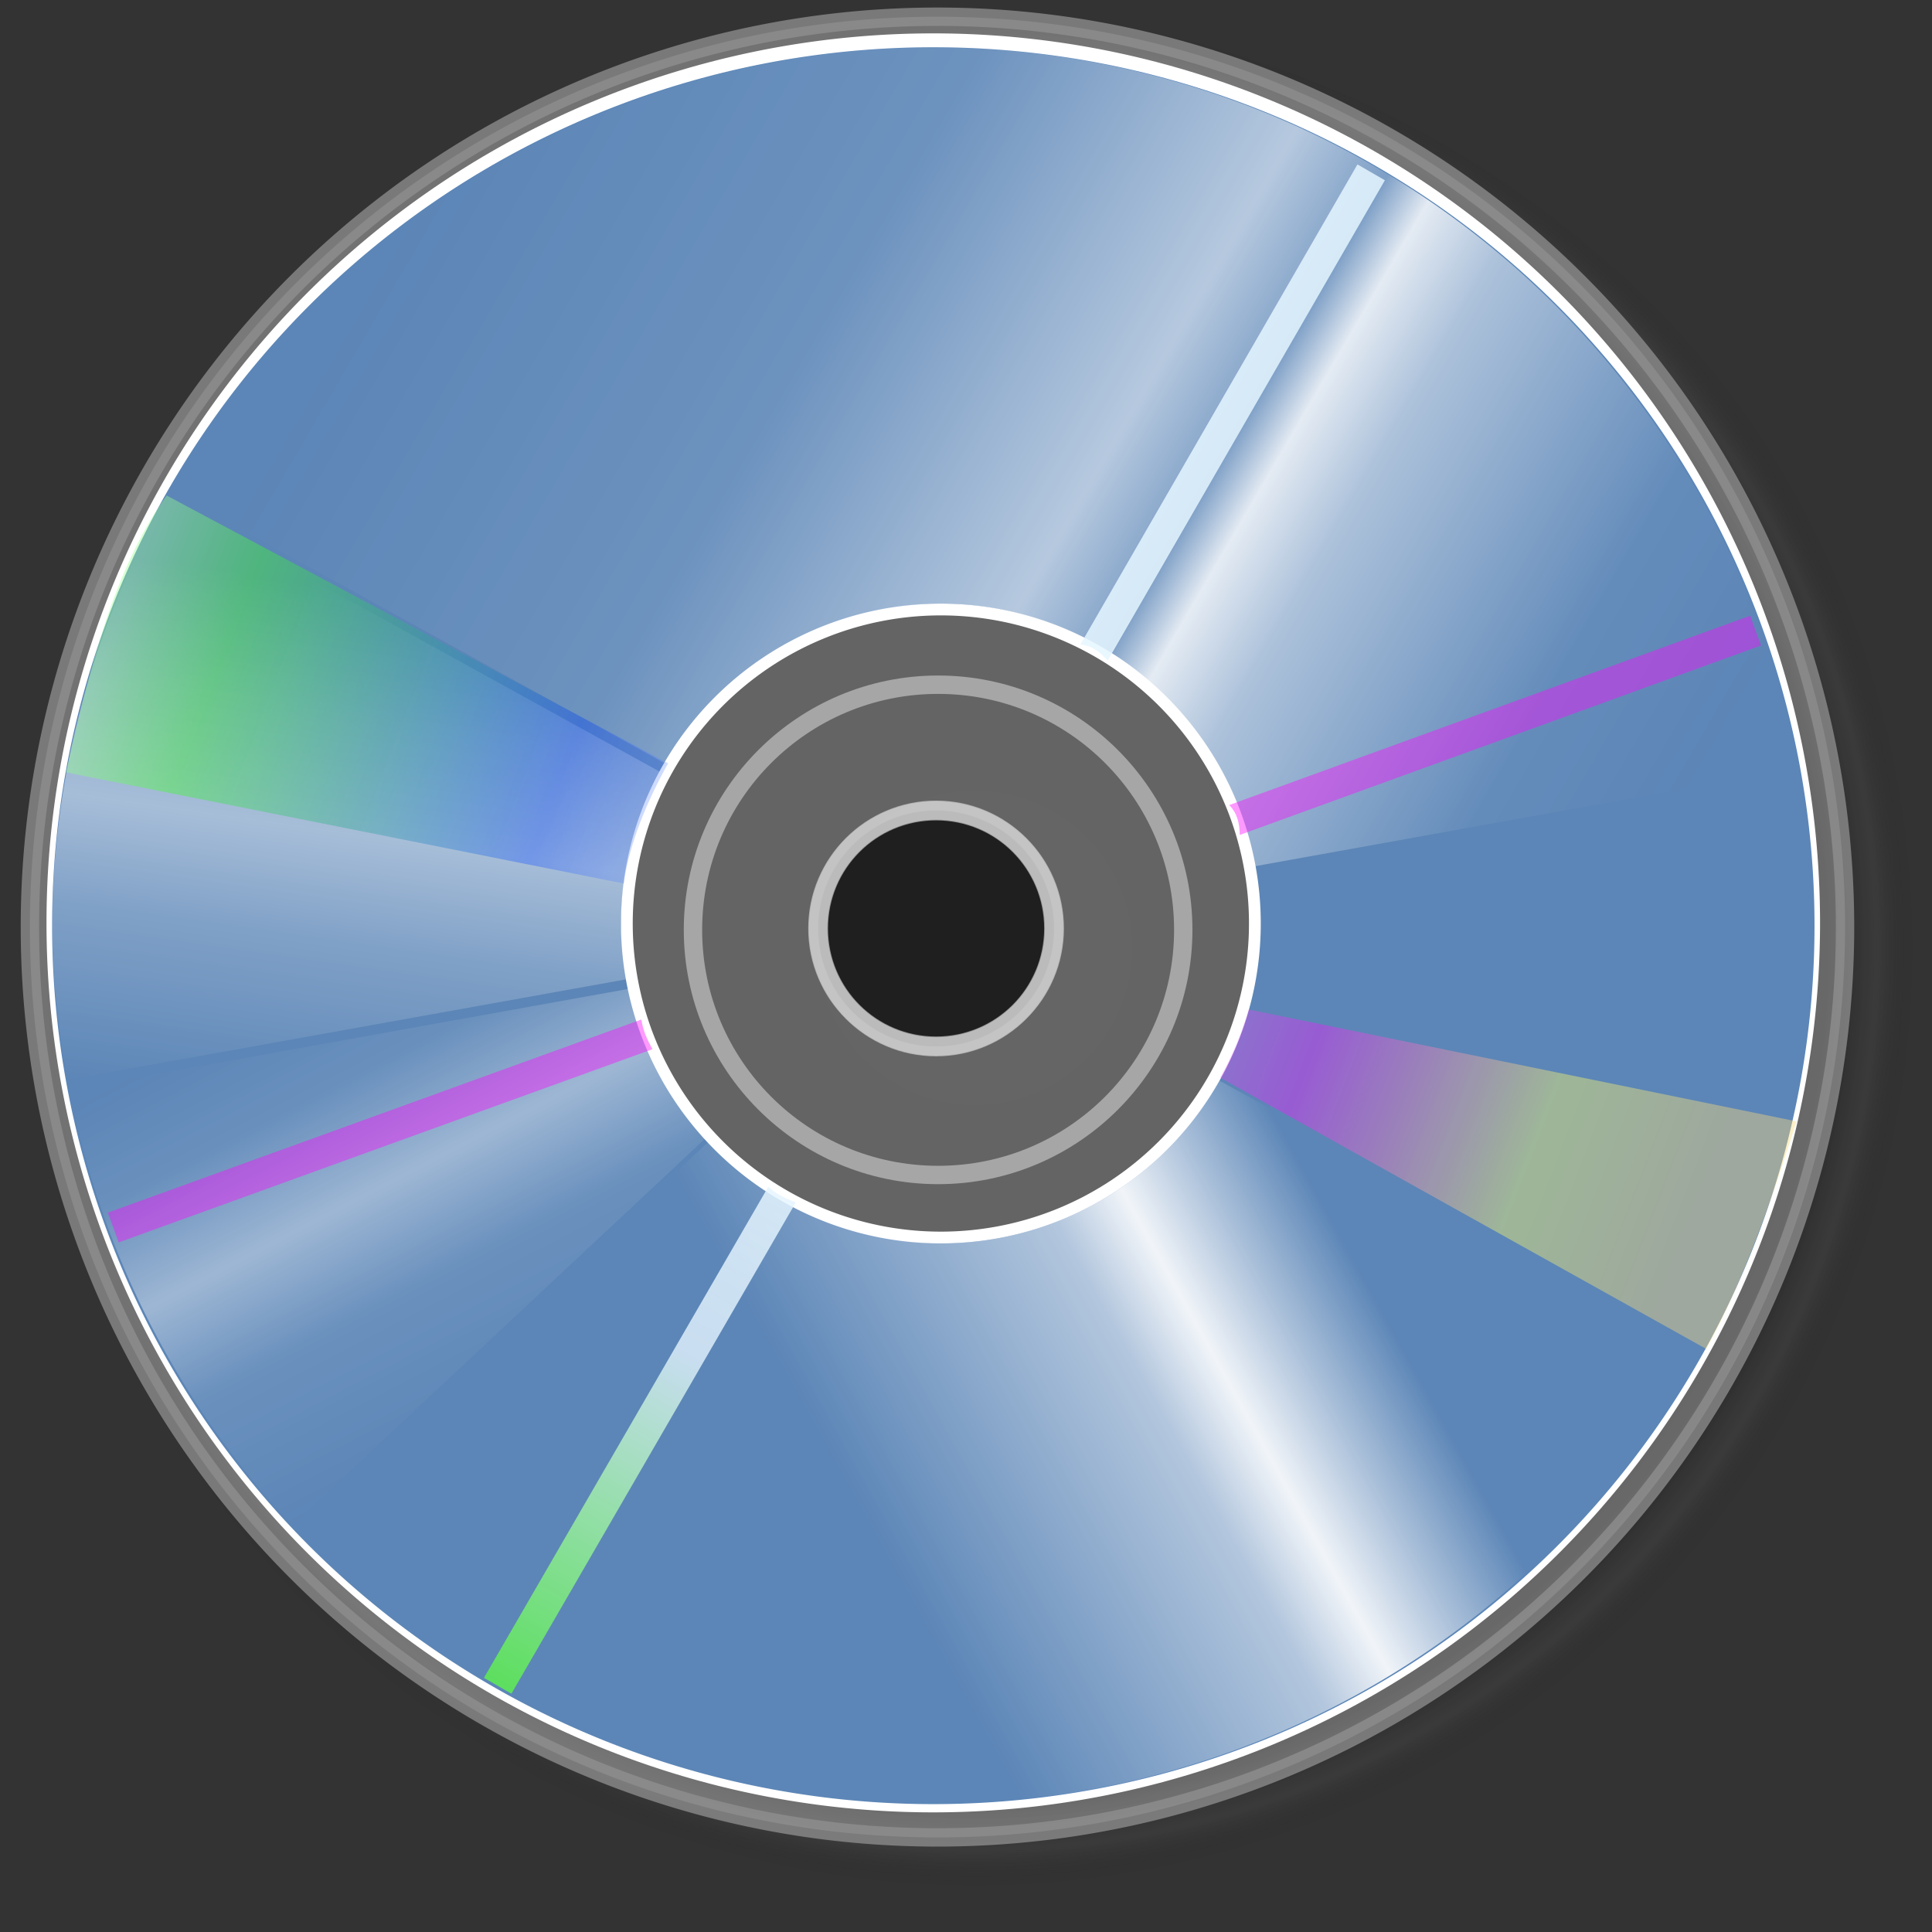 <?xml version="1.0" encoding="UTF-8" standalone="no"?>
<!-- Created with Inkscape (http://www.inkscape.org/) -->

<svg
   width="256mm"
   height="256mm"
   viewBox="0 0 256 256"
   version="1.1"
   id="svg1"
   inkscape:version="1.3.2 (091e20ef0f, 2023-11-25)"
   sodipodi:docname="media-optical-blueray.svg"
   xmlns:inkscape="http://www.inkscape.org/namespaces/inkscape"
   xmlns:sodipodi="http://sodipodi.sourceforge.net/DTD/sodipodi-0.dtd"
   xmlns:xlink="http://www.w3.org/1999/xlink"
   xmlns="http://www.w3.org/2000/svg"
   xmlns:svg="http://www.w3.org/2000/svg"
   xmlns:rdf="http://www.w3.org/1999/02/22-rdf-syntax-ns#"
   xmlns:cc="http://creativecommons.org/ns#"
   xmlns:dc="http://purl.org/dc/elements/1.1/">
  <rect x="0" y="0" width="256" height="256" fill="#333333" stroke="none"/>
  <defs
     id="defs1">
    <radialGradient
       inkscape:collect="always"
       xlink:href="#linearGradient5"
       id="radialGradient15"
       cx="110.249"
       cy="122.543"
       fx="110.249"
       fy="122.543"
       r="90.471"
       gradientUnits="userSpaceOnUse" />
    <linearGradient
       id="linearGradient5"
       inkscape:collect="always">
      <stop
         style="stop-color:#000000;stop-opacity:0.386;"
         offset="0"
         id="stop12" />
      <stop
         style="stop-color:#000000;stop-opacity:0.468;"
         offset="0.86"
         id="stop16" />
      <stop
         style="stop-color:#000000;stop-opacity:0.28;"
         offset="0.91"
         id="stop26" />
      <stop
         style="stop-color:#5d5d5d;stop-opacity:0.172;"
         offset="0.961"
         id="stop27" />
      <stop
         style="stop-color:#000000;stop-opacity:0;"
         offset="1"
         id="stop15" />
    </linearGradient>
    <linearGradient
       inkscape:collect="always"
       xlink:href="#linearGradient92"
       id="linearGradient94"
       x1="61.931"
       y1="220.137"
       x2="173.73"
       y2="158.13"
       gradientUnits="userSpaceOnUse" />
    <linearGradient
       id="linearGradient92"
       inkscape:collect="always">
      <stop
         style="stop-color:#ffffff;stop-opacity:0;"
         offset="0"
         id="stop93" />
      <stop
         style="stop-color:#ffffff;stop-opacity:0;"
         offset="0.419"
         id="stop95" />
      <stop
         style="stop-color:#ffffff;stop-opacity:0.531;"
         offset="0.654"
         id="stop96" />
      <stop
         style="stop-color:#ffffff;stop-opacity:0.913;"
         offset="0.709"
         id="stop99" />
      <stop
         style="stop-color:#ffffff;stop-opacity:0.512;"
         offset="0.764"
         id="stop98" />
      <stop
         style="stop-color:#ffffff;stop-opacity:0;"
         offset="0.837"
         id="stop97" />
      <stop
         style="stop-color:#ffffff;stop-opacity:0;"
         offset="1"
         id="stop94" />
    </linearGradient>
    <linearGradient
       inkscape:collect="always"
       xlink:href="#linearGradient104"
       id="linearGradient106"
       x1="22.525"
       y1="138.155"
       x2="43.749"
       y2="179.047"
       gradientUnits="userSpaceOnUse" />
    <linearGradient
       id="linearGradient104"
       inkscape:collect="always">
      <stop
         style="stop-color:#ffffff;stop-opacity:0;"
         offset="0"
         id="stop105" />
      <stop
         style="stop-color:#ffffff;stop-opacity:0.087;"
         offset="0.224"
         id="stop109" />
      <stop
         style="stop-color:#ffffff;stop-opacity:0.401;"
         offset="0.448"
         id="stop107" />
      <stop
         style="stop-color:#ffffff;stop-opacity:0.09;"
         offset="0.665"
         id="stop108" />
      <stop
         style="stop-color:#ffffff;stop-opacity:0;"
         offset="1"
         id="stop106" />
    </linearGradient>
    <linearGradient
       inkscape:collect="always"
       xlink:href="#linearGradient99"
       id="linearGradient101"
       x1="20.045"
       y1="135.077"
       x2="27.322"
       y2="84.563"
       gradientUnits="userSpaceOnUse" />
    <linearGradient
       id="linearGradient99"
       inkscape:collect="always">
      <stop
         style="stop-color:#ffffff;stop-opacity:0;"
         offset="0"
         id="stop100" />
      <stop
         style="stop-color:#ffffff;stop-opacity:0.218;"
         offset="0.33"
         id="stop102" />
      <stop
         style="stop-color:#ffffff;stop-opacity:0.458;"
         offset="0.54"
         id="stop104" />
      <stop
         style="stop-color:#ffffff;stop-opacity:0.275;"
         offset="0.75"
         id="stop103" />
      <stop
         style="stop-color:#ffffff;stop-opacity:0;"
         offset="1"
         id="stop101" />
    </linearGradient>
    <linearGradient
       inkscape:collect="always"
       xlink:href="#linearGradient85"
       id="linearGradient86"
       x1="79.805"
       y1="10.573"
       x2="196.239"
       y2="78.459"
       gradientUnits="userSpaceOnUse" />
    <linearGradient
       id="linearGradient85"
       inkscape:collect="always">
      <stop
         style="stop-color:#ffffff;stop-opacity:0;"
         offset="0"
         id="stop85" />
      <stop
         style="stop-color:#ffffff;stop-opacity:0.102;"
         offset="0.295"
         id="stop91" />
      <stop
         style="stop-color:#ffffff;stop-opacity:0.548;"
         offset="0.518"
         id="stop92" />
      <stop
         style="stop-color:#ffffff;stop-opacity:0.208;"
         offset="0.59"
         id="stop87" />
      <stop
         style="stop-color:#ffffff;stop-opacity:0.834;"
         offset="0.625"
         id="stop90" />
      <stop
         style="stop-color:#ffffff;stop-opacity:0.493;"
         offset="0.687"
         id="stop88" />
      <stop
         style="stop-color:#ffffff;stop-opacity:0.051;"
         offset="0.875"
         id="stop89" />
      <stop
         style="stop-color:#ffffff;stop-opacity:0;"
         offset="1"
         id="stop86" />
    </linearGradient>
    <linearGradient
       inkscape:collect="always"
       xlink:href="#linearGradient109"
       id="linearGradient111"
       x1="63.772"
       y1="194.764"
       x2="93.334"
       y2="141.577"
       gradientUnits="userSpaceOnUse" />
    <linearGradient
       id="linearGradient109"
       inkscape:collect="always">
      <stop
         style="stop-color:#59ff38;stop-opacity:0.856;"
         offset="0"
         id="stop110" />
      <stop
         style="stop-color:#e5f5ff;stop-opacity:0.925;"
         offset="0.622"
         id="stop112" />
      <stop
         style="stop-color:#e5f5ff;stop-opacity:1;"
         offset="1"
         id="stop111" />
    </linearGradient>
    <linearGradient
       inkscape:collect="always"
       xlink:href="#linearGradient112"
       id="linearGradient114"
       x1="31.805"
       y1="79.981"
       x2="184.015"
       y2="138.513"
       gradientUnits="userSpaceOnUse" />
    <linearGradient
       id="linearGradient112"
       inkscape:collect="always">
      <stop
         style="stop-color:#9cff93;stop-opacity:1;"
         offset="0"
         id="stop113" />
      <stop
         style="stop-color:#3aff23;stop-opacity:0.946;"
         offset="0.066"
         id="stop122" />
      <stop
         style="stop-color:#1b55ff;stop-opacity:0.92;"
         offset="0.278"
         id="stop121" />
      <stop
         style="stop-color:#ffffff;stop-opacity:0;"
         offset="0.5"
         id="stop116" />
      <stop
         style="stop-color:#f816ff;stop-opacity:0.941;"
         offset="0.75"
         id="stop118" />
      <stop
         style="stop-color:#ffff6a;stop-opacity:1;"
         offset="0.894"
         id="stop120" />
      <stop
         style="stop-color:#ffda7c;stop-opacity:1;"
         offset="1"
         id="stop114" />
    </linearGradient>
    <radialGradient
       inkscape:collect="always"
       xlink:href="#linearGradient3-0"
       id="radialGradient7"
       cx="140.167"
       cy="158.729"
       fx="140.167"
       fy="158.729"
       r="62.145"
       gradientTransform="matrix(0.653,0.484,-2.21,2.98,400.527,-381.826)"
       gradientUnits="userSpaceOnUse" />
    <linearGradient
       id="linearGradient3-0"
       inkscape:collect="always">
      <stop
         style="stop-color:#49ace1;stop-opacity:1;"
         offset="0"
         id="stop6-6" />
      <stop
         style="stop-color:#1b94d1;stop-opacity:1;"
         offset="0.554"
         id="stop8-1" />
      <stop
         style="stop-color:#176ca8;stop-opacity:1;"
         offset="0.85"
         id="stop9-5" />
      <stop
         style="stop-color:#135592;stop-opacity:1;"
         offset="1"
         id="stop7-5" />
    </linearGradient>
    <radialGradient
       inkscape:collect="always"
       xlink:href="#linearGradient10-4"
       id="radialGradient11"
       cx="152.957"
       cy="172.788"
       fx="152.957"
       fy="172.788"
       r="62.641"
       gradientTransform="matrix(0.947,0.849,-2.141,2.388,375.429,-359.143)"
       gradientUnits="userSpaceOnUse" />
    <linearGradient
       id="linearGradient10-4"
       inkscape:collect="always">
      <stop
         style="stop-color:#c3c3c7;stop-opacity:0.689;"
         offset="0"
         id="stop10-7" />
      <stop
         style="stop-color:#c5d0d6;stop-opacity:0.644;"
         offset="0.483"
         id="stop13-65" />
      <stop
         style="stop-color:#008ad6;stop-opacity:0;"
         offset="1"
         id="stop11-6" />
    </linearGradient>
  </defs>
  <sodipodi:namedview
     id="base"
     pagecolor="#ffffff"
     bordercolor="#000000"
     borderopacity="0.3"
     inkscape:pageopacity="0.0"
     inkscape:pageshadow="2"
     inkscape:zoom="0.98994949"
     inkscape:cx="505.07627"
     inkscape:cy="476.792"
     inkscape:document-units="mm"
     inkscape:showpageshadow="2"
     inkscape:pagecheckerboard="0"
     inkscape:deskcolor="#d1d1d1"
     inkscape:current-layer="svg1" />
  <g
     id="g27"
     inkscape:label="cd"
     transform="matrix(1.376,0,0,1.376,-22.518,-43.019)">
    <path
       id="path5"
       style="fill:url(#radialGradient15);stroke-width:0;stroke-linecap:round;stroke-linejoin:round;stroke-miterlimit:5"
       inkscape:label="shadow"
       d="m 201.521,122.276 c 0,49.966 -44.247,93.945 -94.213,93.945 -49.966,1e-5 -89.936,-43.445 -89.936,-93.411 -1e-6,-49.966 40.505,-90.471 90.471,-90.471 49.966,2e-6 93.678,39.971 93.678,89.936 z"
       sodipodi:nodetypes="sssss" />
    <g
       id="g61"
       style="display:inline">
      <path
         id="path61"
         style="fill:#f4f4f4;fill-opacity:0.327;stroke-width:1.769;stroke-linecap:round;stroke-linejoin:round;stroke-miterlimit:5;stroke:#909090;stroke-opacity:0.755"
         inkscape:label="glassy"
         d="m 106.641,32.874 a 87.397,87.664 0 0 0 -87.397,87.664 87.397,87.664 0 0 0 87.397,87.664 87.397,87.664 0 0 0 87.397,-87.664 87.397,87.664 0 0 0 -87.397,-87.664 z m -0.134,76.439 a 11.359,11.359 0 0 1 11.359,11.359 11.359,11.359 0 0 1 -11.359,11.359 11.359,11.359 0 0 1 -11.358,-11.359 11.359,11.359 0 0 1 11.358,-11.359 z" />
      <path
         style="color:#000000;fill:#ffffff;fill-opacity:0.51;stroke-linecap:round;stroke-linejoin:round;stroke-miterlimit:5;-inkscape-stroke:none"
         d="m 106.508,108.359 c -6.789,-1e-5 -12.314,5.523 -12.314,12.312 -3e-6,6.789 5.525,12.314 12.314,12.314 6.789,0 12.313,-5.525 12.312,-12.314 0,-6.789 -5.523,-12.312 -12.312,-12.312 z m 0,1.908 c 5.758,0 10.404,4.647 10.404,10.404 0,5.758 -4.647,10.404 -10.404,10.404 -5.758,0 -10.406,-4.647 -10.406,-10.404 3e-6,-5.758 4.649,-10.404 10.406,-10.404 z"
         id="path65"
         inkscape:label="frameinnerwhite" />
      <path
         style="color:#000000;fill:#ffffff;fill-opacity:0.427;stroke-linecap:round;stroke-linejoin:round;stroke-miterlimit:5;-inkscape-stroke:none"
         d="m 106.703,96.314 c -13.515,0 -24.492,10.977 -24.492,24.492 0,13.515 10.977,24.49 24.492,24.49 13.515,0 24.49,-10.975 24.49,-24.49 0,-13.515 -10.975,-24.492 -24.49,-24.492 z m 0,1.77 c 12.56,0 22.723,10.163 22.723,22.723 0,12.56 -10.163,22.721 -22.723,22.721 -12.56,0 -22.723,-10.161 -22.723,-22.721 0,-12.56 10.163,-22.723 22.723,-22.723 z"
         id="path66"
         inkscape:label="framewhiteinner" />
      <path
         id="ellipse61"
         style="display:inline;fill:#ffffff;fill-opacity:1;stroke-width:1.729;stroke-linecap:round;stroke-linejoin:round;stroke-miterlimit:5"
         inkscape:label="white"
         d="M 106.237,34.478 A 85.395,85.656 0 0 0 20.842,120.134 85.395,85.656 0 0 0 106.237,205.79 85.395,85.656 0 0 0 191.631,120.134 85.395,85.656 0 0 0 106.237,34.478 Z m 0.73,56.047 a 29.671,29.671 0 0 1 29.671,29.671 29.671,29.671 0 0 1 -29.671,29.671 29.671,29.671 0 0 1 -29.671,-29.671 29.671,29.671 0 0 1 29.671,-29.671 z" />
      <path
         id="path62"
         style="display:inline;fill:#4474ad;fill-opacity:0.868;stroke-width:1.947;stroke-linecap:round;stroke-linejoin:round;stroke-miterlimit:5"
         inkscape:label="blueray"
         d="M 106.24,35.814 A 84.858,84.591 0 0 0 21.382,120.405 84.858,84.591 0 0 0 106.24,204.996 84.858,84.591 0 0 0 191.098,120.405 84.858,84.591 0 0 0 106.24,35.814 Z m 0.728,53.577 a 30.805,30.805 0 0 1 30.805,30.805 30.805,30.805 0 0 1 -30.805,30.805 30.805,30.805 0 0 1 -30.805,-30.805 30.805,30.805 0 0 1 30.805,-30.805 z" />
    </g>
    <g
       id="g85"
       inkscape:label="white-shadow"
       style="display:inline">
      <path
         style="display:inline;fill:url(#linearGradient94);stroke-width:1.947;stroke-linecap:round;stroke-linejoin:round;stroke-miterlimit:5"
         d="m 133.785,135.319 a 30.805,30.805 0 0 1 -26.817,15.683 30.805,30.805 0 0 1 -22.284,-9.878 l -39.856,37.328 a 84.858,84.591 0 0 0 61.413,26.544 84.858,84.591 0 0 0 74.172,-43.941 z"
         id="path85" />
      <path
         style="display:inline;fill:url(#linearGradient106);stroke-width:1.947;stroke-linecap:round;stroke-linejoin:round;stroke-miterlimit:5"
         d="m 76.872,126.494 -53.812,9.681 a 84.858,84.591 0 0 0 21.445,41.973 l 39.869,-37.339 a 30.805,30.805 0 0 1 -7.502,-14.314 z"
         id="path84" />
      <path
         style="display:inline;fill:url(#linearGradient101);stroke-width:1.947;stroke-linecap:round;stroke-linejoin:round;stroke-miterlimit:5"
         d="m 32.312,79.311 a 84.858,84.591 0 0 0 -10.93,41.094 84.858,84.591 0 0 0 1.476,14.846 l 53.908,-9.698 a 30.805,30.805 0 0 1 -0.603,-5.357 30.805,30.805 0 0 1 3.812,-14.578 z"
         id="path82" />
      <path
         style="display:inline;fill:url(#linearGradient86);stroke-width:1.947;stroke-linecap:round;stroke-linejoin:round;stroke-miterlimit:5"
         d="m 106.24,35.814 a 84.858,84.591 0 0 0 -73.474,42.668 l 47.712,26.335 a 30.805,30.805 0 0 1 26.489,-15.425 30.805,30.805 0 0 1 30.185,25.298 l 52.405,-9.427 a 84.858,84.591 0 0 0 -83.317,-69.448 z"
         id="path81" />
    </g>
    <path
       id="rect81"
       style="display:inline;fill:#fd0bff;fill-opacity:0.415;stroke:none;stroke-width:1.619;stroke-linecap:round;stroke-linejoin:round;stroke-miterlimit:5;stroke-opacity:0.427"
       d="m 142.843,148.271 -53.376,2e-4 c 0.488,1.064 0.306,2.064 -0.029,3.051 l 53.406,1.1e-4 z m -113.634,0.073 -54.638,-0.073 2.8e-5,3.051 54.664,0.073 c -0.147,-0.975 -0.257,-1.946 -0.026,-3.051 z"
       transform="rotate(-19.975)"
       sodipodi:nodetypes="cccccccccc" />
    <path
       id="path109"
       style="display:inline;fill:url(#linearGradient111);fill-opacity:0.856;stroke:none;stroke-width:1.619;stroke-linecap:round;stroke-linejoin:round;stroke-miterlimit:5;stroke-opacity:0.427"
       d="m 147.084,47.098 -26.681,46.229 c 1.165,0.109 1.94,0.767 2.628,1.551 l 26.696,-46.255 z m -56.74,98.454 -27.375,47.286 2.643,1.525 27.388,-47.308 c -0.918,-0.36 -1.814,-0.75 -2.655,-1.503 z"
       sodipodi:nodetypes="cccccccccc" />
    <path
       id="rect112"
       style="fill:url(#linearGradient114);fill-opacity:0.406;stroke-width:1.942;stroke-linecap:round;stroke-linejoin:round;stroke-miterlimit:5;stroke-opacity:0.427"
       d="m 32.407,78.978 c -5.103,7.102 -7.424,16.72 -9.689,26.66 l 53.72,10.709 c 0.507,-3.896 2.345,-8.15 4.266,-11.577 z m 104.204,49.5 c -0.658,2.289 -1.579,4.493 -2.744,6.57 l 46.807,26.116 c 3.629,-6.617 6.363,-14.529 8.687,-21.916 z"
       sodipodi:nodetypes="cccccccccc" />
  </g>
  <g
     id="rect1-9"
     style="display:none"
     transform="matrix(1.195,0,0,1.195,3.851,-21.157)">
    <g
       id="g13"
       inkscape:label="shadow">
      <path
         style="color:#000000;display:inline;fill:#000000;fill-opacity:0.125;stroke-width:1.02;stroke-linecap:round;stroke-linejoin:round;stroke-miterlimit:9.6;-inkscape-stroke:none"
         d="m 155.092,44.129 h 7.665 c 8.832,26.15 28.038,37.039 36.589,49.943 13.39,20.205 13.841,42.793 5.978,66.623 -2.635,6.199 -7.124,11.369 -12.052,16.294 l -7.906,-0.193 c -0.456,-0.272 -0.621,-0.962 -0.578,-1.735 26.864,-40.194 5.559,-76.472 -14.077,-81.073 -0.851,-0.199 -1.68,-0.26 -1.543,0.976 l -0.94,106.399 c -5.094,15.748 -14.253,20.318 -23.356,25.039 -24.782,11.417 -45.836,2.411 -51.1,-2.205 -14.736,-12.923 -11.656,-34.882 -1.543,-46.749 13.388,-15.71 49.852,-17.704 61.431,-7.797 0.575,0.539 1.41,0.644 1.41,-0.687 z"
         id="path13"
         inkscape:label="shadow" />
      <path
         style="color:#000000;display:inline;fill:#000000;fill-opacity:0.125;stroke-width:1.02;stroke-linecap:round;stroke-linejoin:round;stroke-miterlimit:9.6;-inkscape-stroke:none"
         d="m 154.034,43.07 h 7.665 c 8.832,26.15 28.038,37.039 36.589,49.943 13.39,20.205 13.841,42.793 5.978,66.623 -2.635,6.199 -7.124,11.369 -12.052,16.294 l -7.906,-0.193 c -0.456,-0.272 -0.621,-0.962 -0.578,-1.735 26.864,-40.194 5.559,-76.472 -14.077,-81.073 -0.851,-0.199 -1.68,-0.26 -1.543,0.976 L 167.17,200.304 c -5.094,15.748 -14.253,20.318 -23.356,25.039 -24.782,11.417 -45.836,2.411 -51.1,-2.205 -14.736,-12.923 -11.656,-34.882 -1.543,-46.749 13.388,-15.71 49.852,-17.704 61.431,-7.797 0.575,0.539 1.41,0.644 1.41,-0.687 z"
         id="path14-3"
         inkscape:label="shadow" />
      <path
         style="color:#000000;display:inline;fill:#000000;fill-opacity:0.125;stroke-width:1.02;stroke-linecap:round;stroke-linejoin:round;stroke-miterlimit:9.6;-inkscape-stroke:none"
         d="m 152.975,42.541 h 7.665 c 8.832,26.15 28.038,37.039 36.589,49.943 13.39,20.205 13.841,42.793 5.978,66.623 -2.635,6.199 -7.124,11.369 -12.052,16.294 l -7.906,-0.193 c -0.456,-0.272 -0.621,-0.962 -0.578,-1.735 26.864,-40.194 5.559,-76.472 -14.077,-81.073 -0.851,-0.199 -1.68,-0.26 -1.543,0.976 l -0.94,106.399 c -5.094,15.748 -14.253,20.318 -23.356,25.039 -24.782,11.417 -45.836,2.411 -51.1,-2.205 -14.736,-12.923 -11.656,-34.882 -1.543,-46.749 13.388,-15.71 49.852,-17.704 61.431,-7.797 0.575,0.539 1.41,0.644 1.41,-0.687 z"
         id="path15-74"
         inkscape:label="shadow" />
    </g>
    <path
       style="color:#000000;display:inline;fill:url(#radialGradient7);stroke-linecap:round;stroke-linejoin:round;stroke-miterlimit:9.6;-inkscape-stroke:none"
       d="m 151.757,44.412 h 7.512 c 8.656,25.629 27.48,36.301 35.86,48.948 13.123,19.802 13.565,41.941 5.859,65.295 -2.582,6.076 -6.982,11.142 -11.812,15.969 l -7.749,-0.189 c -0.447,-0.267 -0.609,-0.942 -0.567,-1.701 26.329,-39.393 5.449,-74.948 -13.796,-79.458 -0.834,-0.195 -1.646,-0.255 -1.512,0.957 l -0.921,104.279 c -4.992,15.434 -13.969,19.913 -22.891,24.54 -24.288,11.19 -44.923,2.363 -50.082,-2.162 -14.442,-12.666 -11.424,-34.187 -1.512,-45.818 13.122,-15.397 48.859,-17.351 60.207,-7.642 0.563,0.528 1.382,0.631 1.382,-0.673 z"
       id="path2" />
    <path
       id="path9"
       style="fill:#e9f6fd;fill-opacity:0.694;stroke-width:1;stroke-linecap:round;stroke-linejoin:round;stroke-miterlimit:9.6"
       d="m 142.132,163.491 c 0,0 -25.003,-2.152 -40.033,6.455 -26.544,15.201 -17.41,45.345 -14.031,45.028 -1.567,1.29 -17.766,-28.723 12.001,-47.153 14.772,-9.146 42.063,-4.331 42.063,-4.331 z"
       sodipodi:nodetypes="cscsc" />
    <path
       id="rect9"
       style="fill-opacity:0.278;stroke-width:1;stroke-linecap:round;stroke-linejoin:round;stroke-miterlimit:9.6"
       d="m 163.947,120.952 1.323,-20.883 -1.228,98.746 c -8.028,31.251 -48.74,30.587 -60.547,27.474 h -0.331 c 19.826,3.878 54.816,-5.628 59.799,-28.5 z"
       sodipodi:nodetypes="ccccccc" />
    <path
       id="path1-5"
       style="display:inline;fill:#cfdbe1;fill-opacity:0.408;stroke:none;stroke-width:1;stroke-linecap:round;stroke-linejoin:round;stroke-miterlimit:9.6;stroke-opacity:1"
       d="m 151.757,44.412 h 7.512 c 8.685,24.773 25.157,34.284 35.86,48.948 1.15,1.576 0.889,3.413 0.189,4.819 l -13.612,4.686 c -3.72,-4.43 -10.739,-8.913 -15.243,-9.454 -0.851,-0.102 -12.785,0.279 -12.651,1.491 l 0.141,76.396 c -23.764,-11.474 -76.009,25.227 -62.295,49.593 -9.392,-6.728 -16.223,-30.269 -1.512,-45.818 14.739,-15.58 48.859,-17.351 60.207,-7.642 0.563,0.528 1.382,0.631 1.382,-0.673 z"
       sodipodi:nodetypes="ccsccscccsccc"
       inkscape:label="shadowhead" />
    <path
       style="color:#000000;display:inline;fill:#008ad6;stroke-linecap:round;stroke-linejoin:round;stroke-miterlimit:9.6;-inkscape-stroke:none"
       d="m 151.758,43.912 a 0.5,0.5 0 0 0 -0.5,0.5 l -0.021,122.348 c 0,0.274 -0.047,0.436 -0.08,0.5 -0.033,0.064 -0.024,0.039 -0.025,0.039 -0.003,8.7e-4 -0.228,-0.04 -0.434,-0.232 a 0.5,0.5 0 0 0 -0.018,-0.014 c -5.884,-5.034 -17.734,-6.921 -29.812,-5.713 -12.078,1.208 -24.4,5.549 -31.1,13.41 -5.038,5.912 -8.305,14.296 -8.496,22.834 -0.191,8.538 2.719,17.247 10.059,23.684 2.707,2.374 9.195,5.705 18.119,7.092 8.925,1.387 20.264,0.787 32.502,-4.852 a 0.5,0.5 0 0 0 0.019,-0.01 c 8.918,-4.625 18.099,-9.256 23.137,-24.83 a 0.5,0.5 0 0 0 0.025,-0.15 l 0.92,-104.279 a 0.5,0.5 0 0 0 -0.002,-0.059 c -0.028,-0.249 0.003,-0.386 0.023,-0.434 0.021,-0.048 0.011,-0.035 0.053,-0.051 0.083,-0.032 0.431,-0.024 0.824,0.068 18.755,4.394 39.678,39.518 13.494,78.693 a 0.5,0.5 0 0 0 -0.082,0.25 c -0.024,0.423 0.006,0.833 0.121,1.209 0.115,0.376 0.327,0.734 0.688,0.949 a 0.5,0.5 0 0 0 0.244,0.07 l 7.748,0.189 a 0.5,0.5 0 0 0 0.367,-0.146 c 4.846,-4.844 9.295,-9.955 11.918,-16.127 a 0.5,0.5 0 0 0 0.014,-0.039 c 7.738,-23.449 7.299,-45.787 -5.916,-65.729 -8.5,-12.826 -27.203,-23.371 -35.803,-48.832 a 0.5,0.5 0 0 0 -0.475,-0.34 z m 0.5,1 h 6.68 c 8.768,25.535 27.553,36.316 35.775,48.725 13.027,19.658 13.475,41.589 5.807,64.842 -2.517,5.91 -6.809,10.88 -11.559,15.641 l -7.318,-0.178 c -0.073,-0.061 -0.148,-0.137 -0.203,-0.318 -0.06,-0.194 -0.077,-0.472 -0.07,-0.764 26.316,-39.549 5.52,-75.45 -14.189,-80.068 -0.441,-0.103 -0.916,-0.222 -1.414,-0.029 -0.249,0.096 -0.49,0.31 -0.609,0.586 -0.12,0.275 -0.139,0.584 -0.1,0.941 l -0.004,-0.059 -0.92,104.188 c -4.948,15.234 -13.698,19.563 -22.607,24.184 -12.048,5.549 -23.169,6.13 -31.922,4.77 -8.755,-1.36 -15.163,-4.705 -17.615,-6.855 -7.103,-6.229 -9.902,-14.613 -9.717,-22.91 0.186,-8.297 3.383,-16.489 8.256,-22.207 6.422,-7.536 18.53,-11.872 30.437,-13.062 11.908,-1.191 23.6,0.801 29.064,5.477 l -0.018,-0.016 c 0.358,0.336 0.824,0.612 1.371,0.471 0.273,-0.071 0.522,-0.282 0.66,-0.549 0.138,-0.267 0.193,-0.581 0.193,-0.959 z"
       id="path3" />
    <path
       id="path10"
       style="color:#000000;display:inline;fill:url(#radialGradient11);stroke-linecap:round;stroke-linejoin:round;stroke-miterlimit:9.6;-inkscape-stroke:none"
       d="m 155.34,43.912 v 1 h 3.598 c 8.768,25.535 27.552,36.316 35.775,48.725 13.027,19.658 13.475,41.589 5.807,64.842 -2.517,5.91 -6.809,10.879 -11.558,15.64 l -7.318,-0.178 c -0.073,-0.061 -0.147,-0.137 -0.203,-0.318 -0.06,-0.194 -0.077,-0.472 -0.07,-0.764 26.316,-39.549 5.519,-75.45 -14.19,-80.068 -0.441,-0.103 -0.916,-0.222 -1.414,-0.029 -0.249,0.096 -0.49,0.311 -0.609,0.586 -0.12,0.275 -0.139,0.584 -0.1,0.941 l -0.004,-0.058 -0.92,104.187 c -4.948,15.234 -13.698,19.563 -22.607,24.184 -12.048,5.549 -23.168,6.13 -31.922,4.77 -8.755,-1.36 -15.163,-4.705 -17.615,-6.855 -7.103,-6.229 -9.902,-14.613 -9.717,-22.91 0.088,-3.951 0.877,-7.869 2.186,-11.516 h -1.056 c -1.273,3.65 -2.042,7.55 -2.131,11.494 -0.191,8.538 2.719,17.247 10.058,23.684 2.707,2.374 9.195,5.705 18.119,7.092 8.925,1.387 20.263,0.787 32.502,-4.851 a 0.5,0.5 0 0 0 0.02,-0.01 c 8.918,-4.625 18.099,-9.256 23.137,-24.83 a 0.5,0.5 0 0 0 0.025,-0.15 L 166.052,94.238 a 0.5,0.5 0 0 0 -0.002,-0.059 c -0.028,-0.249 0.003,-0.386 0.023,-0.434 0.021,-0.048 0.011,-0.035 0.053,-0.051 0.083,-0.032 0.431,-0.024 0.824,0.068 18.755,4.394 39.678,39.518 13.494,78.693 a 0.5,0.5 0 0 0 -0.082,0.25 c -0.024,0.423 0.006,0.834 0.121,1.209 0.115,0.376 0.328,0.734 0.688,0.949 a 0.5,0.5 0 0 0 0.244,0.071 l 7.748,0.189 a 0.5,0.5 0 0 0 0.367,-0.146 c 4.846,-4.844 9.295,-9.955 11.918,-16.127 a 0.5,0.5 0 0 0 0.013,-0.039 c 7.738,-23.449 7.299,-45.787 -5.916,-65.728 -8.5,-12.826 -27.204,-23.371 -35.803,-48.832 a 0.5,0.5 0 0 0 -0.474,-0.34 z" />
  </g>
</svg>
